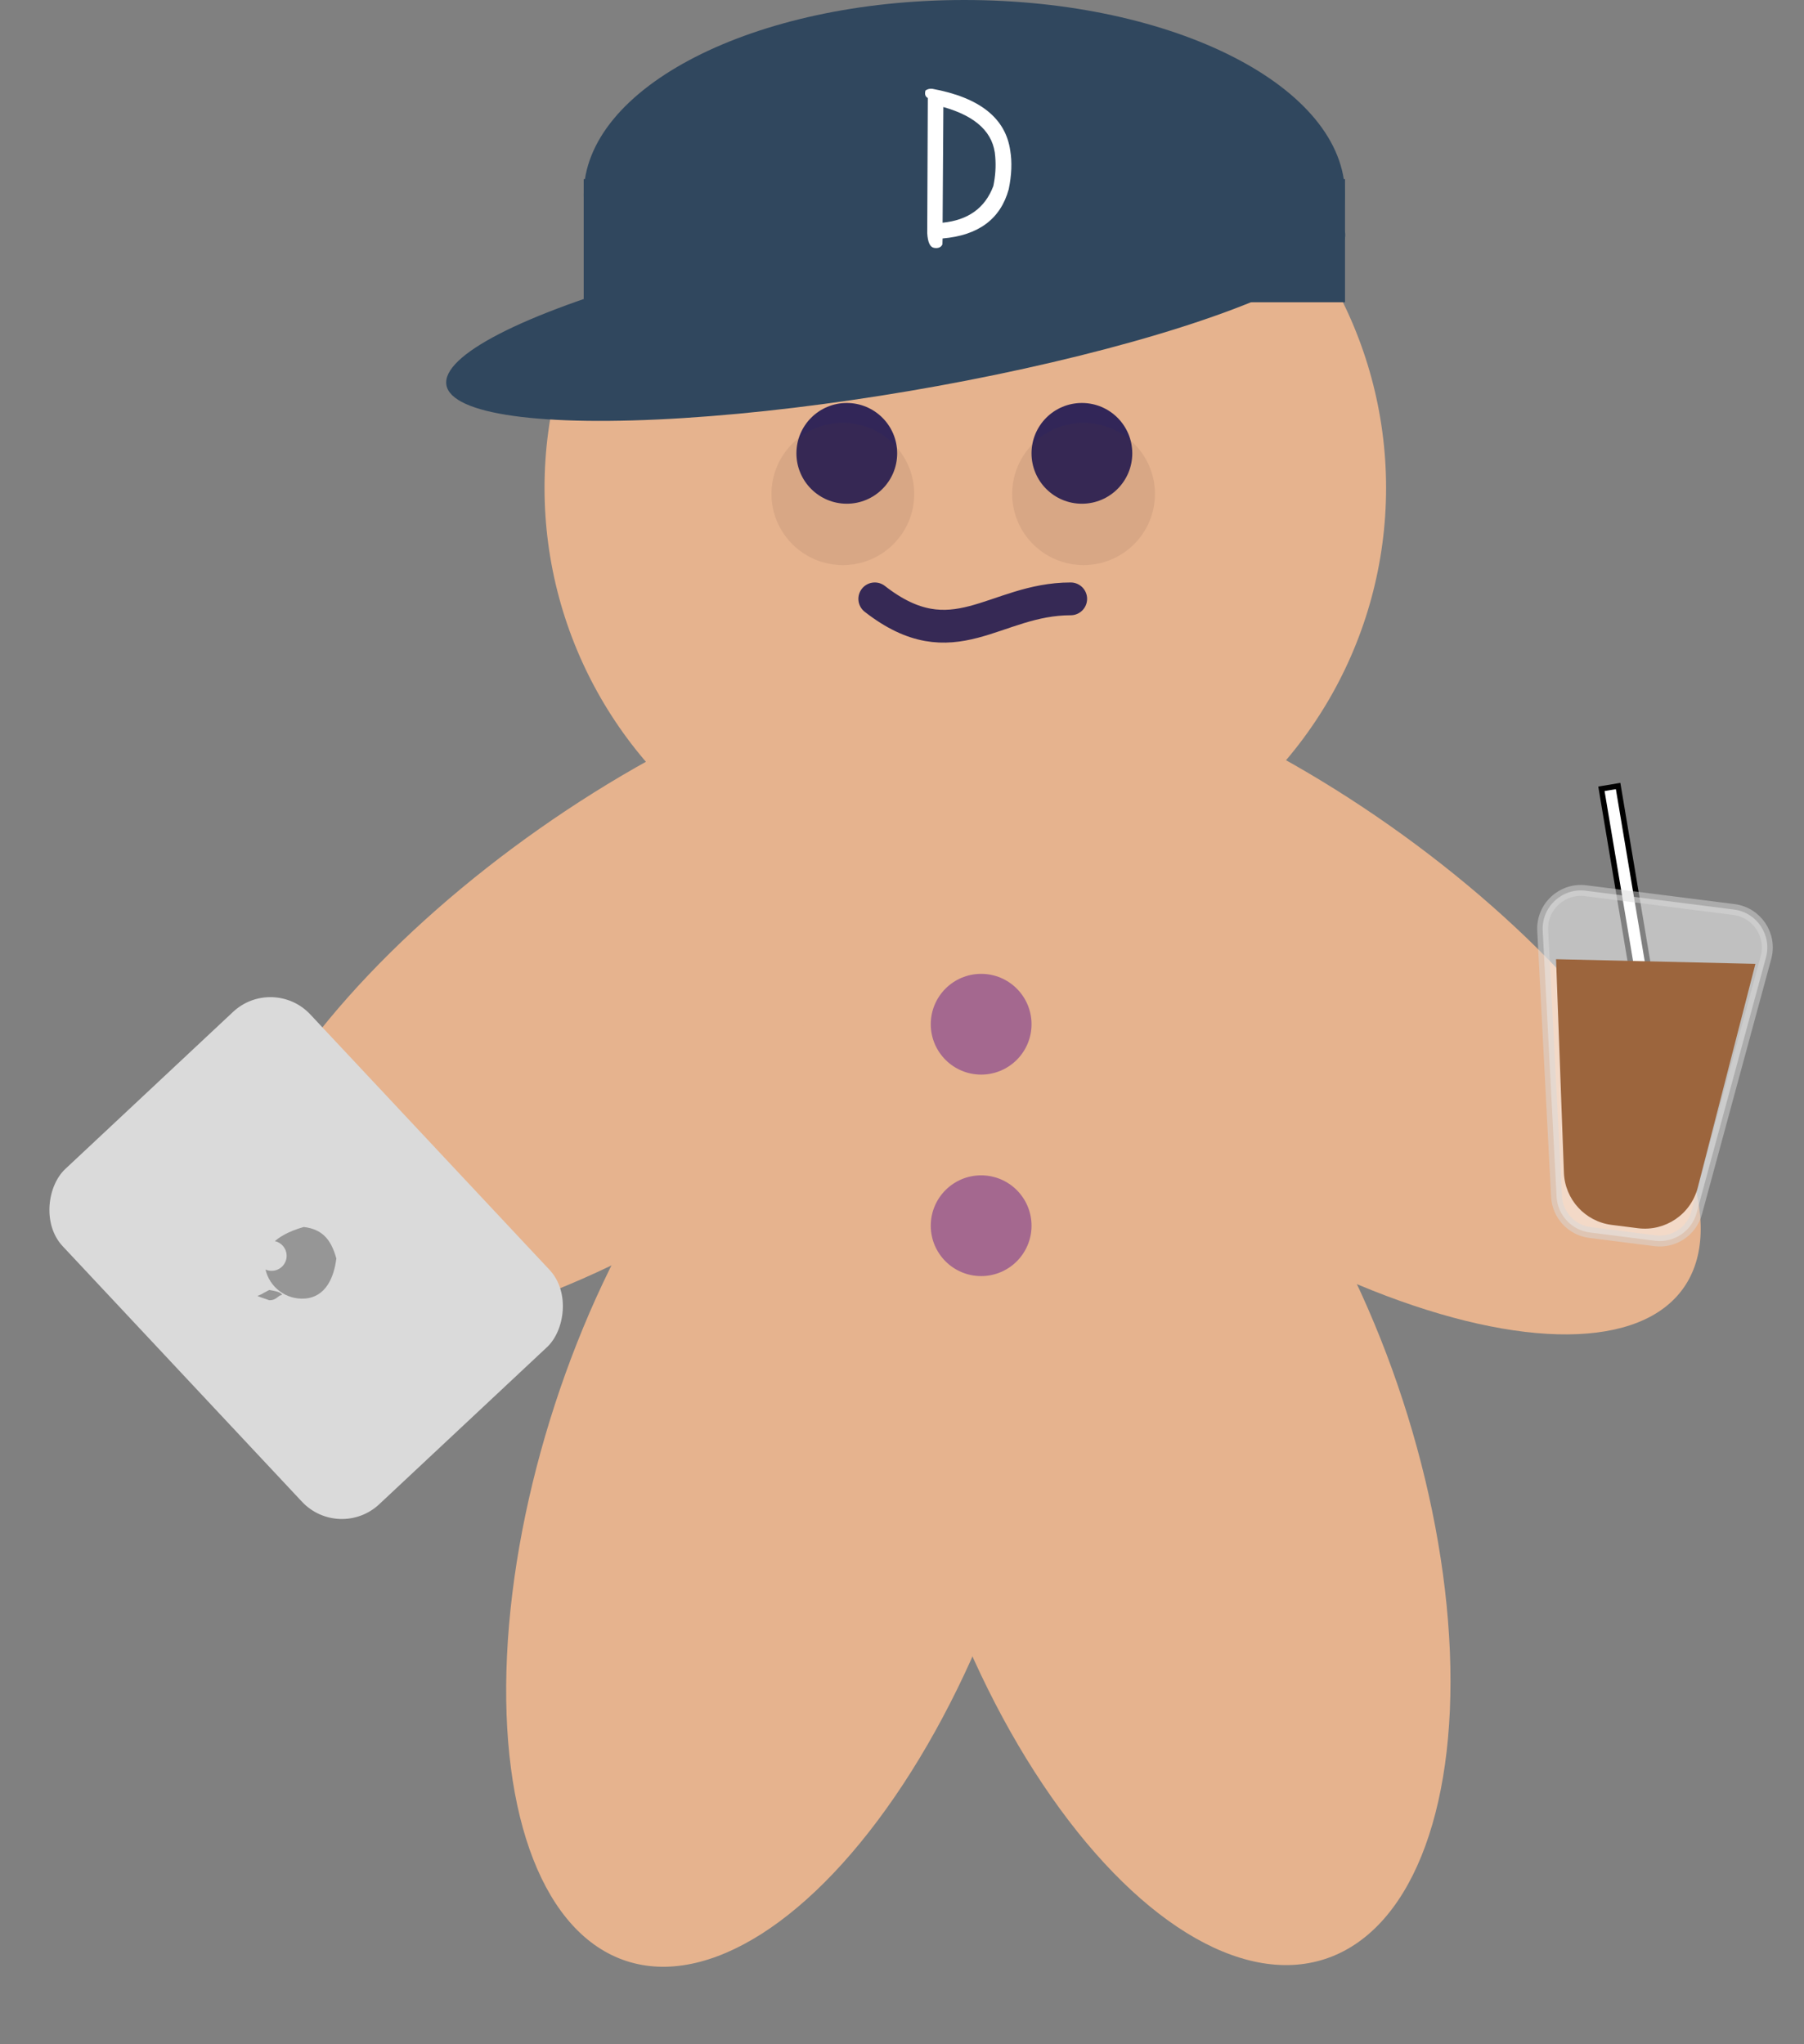 <svg width="165" height="187" viewBox="0 0 165 187" fill="none" xmlns="http://www.w3.org/2000/svg">
<rect x="0" y="0" width="165" height="187" fill="#808080" stroke="none"/>
<ellipse cx="60.24" cy="91.303" rx="46.373" ry="18.945" transform="rotate(-35.096 60.24 91.303)" fill="#E6B38E"/>
<ellipse cx="71.658" cy="135.295" rx="46.373" ry="21.991" transform="rotate(-71.969 71.658 135.295)" fill="#E6B38E"/>
<ellipse rx="46.373" ry="22.605" transform="matrix(-0.31 -0.951 -0.951 0.31 106.806 135.105)" fill="#E6B38E"/>
<ellipse rx="46.373" ry="19.139" transform="matrix(-0.818 -0.575 -0.575 0.818 116.054 91.145)" fill="#E6B38E"/>
<ellipse cx="88.29" cy="44.63" rx="38.486" ry="38.486" fill="#E6B38E"/>
<circle cx="77.451" cy="41.471" r="4.608" fill="#322658"/>
<circle cx="98.954" cy="41.471" r="4.608" fill="#322658"/>
<circle cx="89.739" cy="93.693" r="4.608" fill="#A4688F"/>
<circle cx="89.739" cy="112.124" r="4.608" fill="#A4688F"/>
<path d="M123.017 17.817C123.017 27.656 107.43 20.572 88.203 20.572C68.975 20.572 53.388 27.656 53.388 17.817C53.388 7.977 68.975 0 88.203 0C107.43 0 123.017 7.977 123.017 17.817Z" fill="#30475E"/>
<rect x="53.388" y="16.384" width="69.63" height="11.264" fill="#30475E"/>
<ellipse cx="81.926" cy="28.24" rx="41.685" ry="7.629" transform="rotate(-9.643 81.926 28.24)" fill="#30475E"/>
<rect x="146.471" y="72.157" width="1.548" height="18.955" transform="rotate(-9.515 146.471 72.157)" fill="white" stroke="black" stroke-width="0.5"/>
<rect x="31.036" y="141.021" width="42.013" height="31.025" rx="5" transform="rotate(-133.12 31.036 141.021)" fill="#DADADA"/>
<path fill-rule="evenodd" clip-rule="evenodd" d="M25.141 113.532C25.717 113.661 26.166 114.154 26.213 114.773C26.27 115.531 25.701 116.191 24.944 116.248C24.71 116.265 24.486 116.223 24.285 116.135C24.661 117.761 26.177 118.915 27.893 118.786C29.788 118.644 30.549 116.863 30.763 115.122C30.292 113.433 29.529 112.455 27.788 112.24C26.873 112.496 25.858 112.908 25.141 113.532Z" fill="#969696"/>
<path d="M24.622 118.004C25.2 118.097 25.786 118.219 25.785 118.476C25.482 118.428 25.295 118.973 24.617 118.937C23.127 118.412 23.568 118.615 23.835 118.422C24.165 118.403 22.803 118.964 24.622 118.004Z" fill="#969696"/>
<path d="M80.011 54.782C87.222 60.414 90.932 54.782 97.93 54.782" stroke="#362955" stroke-width="3" stroke-linecap="round"/>
<path d="M85.265 8.121C89.601 8.918 91.98 10.805 92.401 13.781C92.577 14.824 92.53 16.002 92.261 17.314C91.511 20.033 89.495 21.533 86.214 21.814L86.196 22.359C86.067 22.629 85.815 22.734 85.44 22.676C85.065 22.617 84.855 22.166 84.808 21.322L84.86 8.965C84.626 8.836 84.556 8.607 84.649 8.279C84.825 8.15 85.03 8.098 85.265 8.121ZM86.284 9.791L86.214 20.373C88.558 20.139 90.105 19.02 90.855 17.016C91.042 16.113 91.101 15.229 91.03 14.361C90.901 12.17 89.319 10.646 86.284 9.791Z" fill="white"/>
<ellipse cx="77.09" cy="45.185" rx="6.529" ry="6.507" transform="rotate(2.508 77.09 45.185)" fill="#5D4037" fill-opacity="0.1"/>
<ellipse cx="99.106" cy="45.185" rx="6.529" ry="6.507" transform="rotate(2.508 99.106 45.185)" fill="#5D4037" fill-opacity="0.1"/>
<path opacity="0.5" d="M145.037 81.48L158.585 83.199C160.693 83.467 162.079 85.537 161.522 87.588L155.185 110.943C154.728 112.628 153.099 113.718 151.367 113.499L145.423 112.744C143.742 112.531 142.456 111.146 142.368 109.454L141.101 85.135C140.987 82.956 142.873 81.206 145.037 81.48Z" fill="white" stroke="#D9D9D9"/>
<path d="M142.321 87.744L160.556 88.171L155.281 108.641C154.652 111.08 152.308 112.67 149.81 112.353L147.408 112.049C144.979 111.74 143.13 109.719 143.04 107.272L142.321 87.744Z" fill="#9C653D"/>
</svg>
